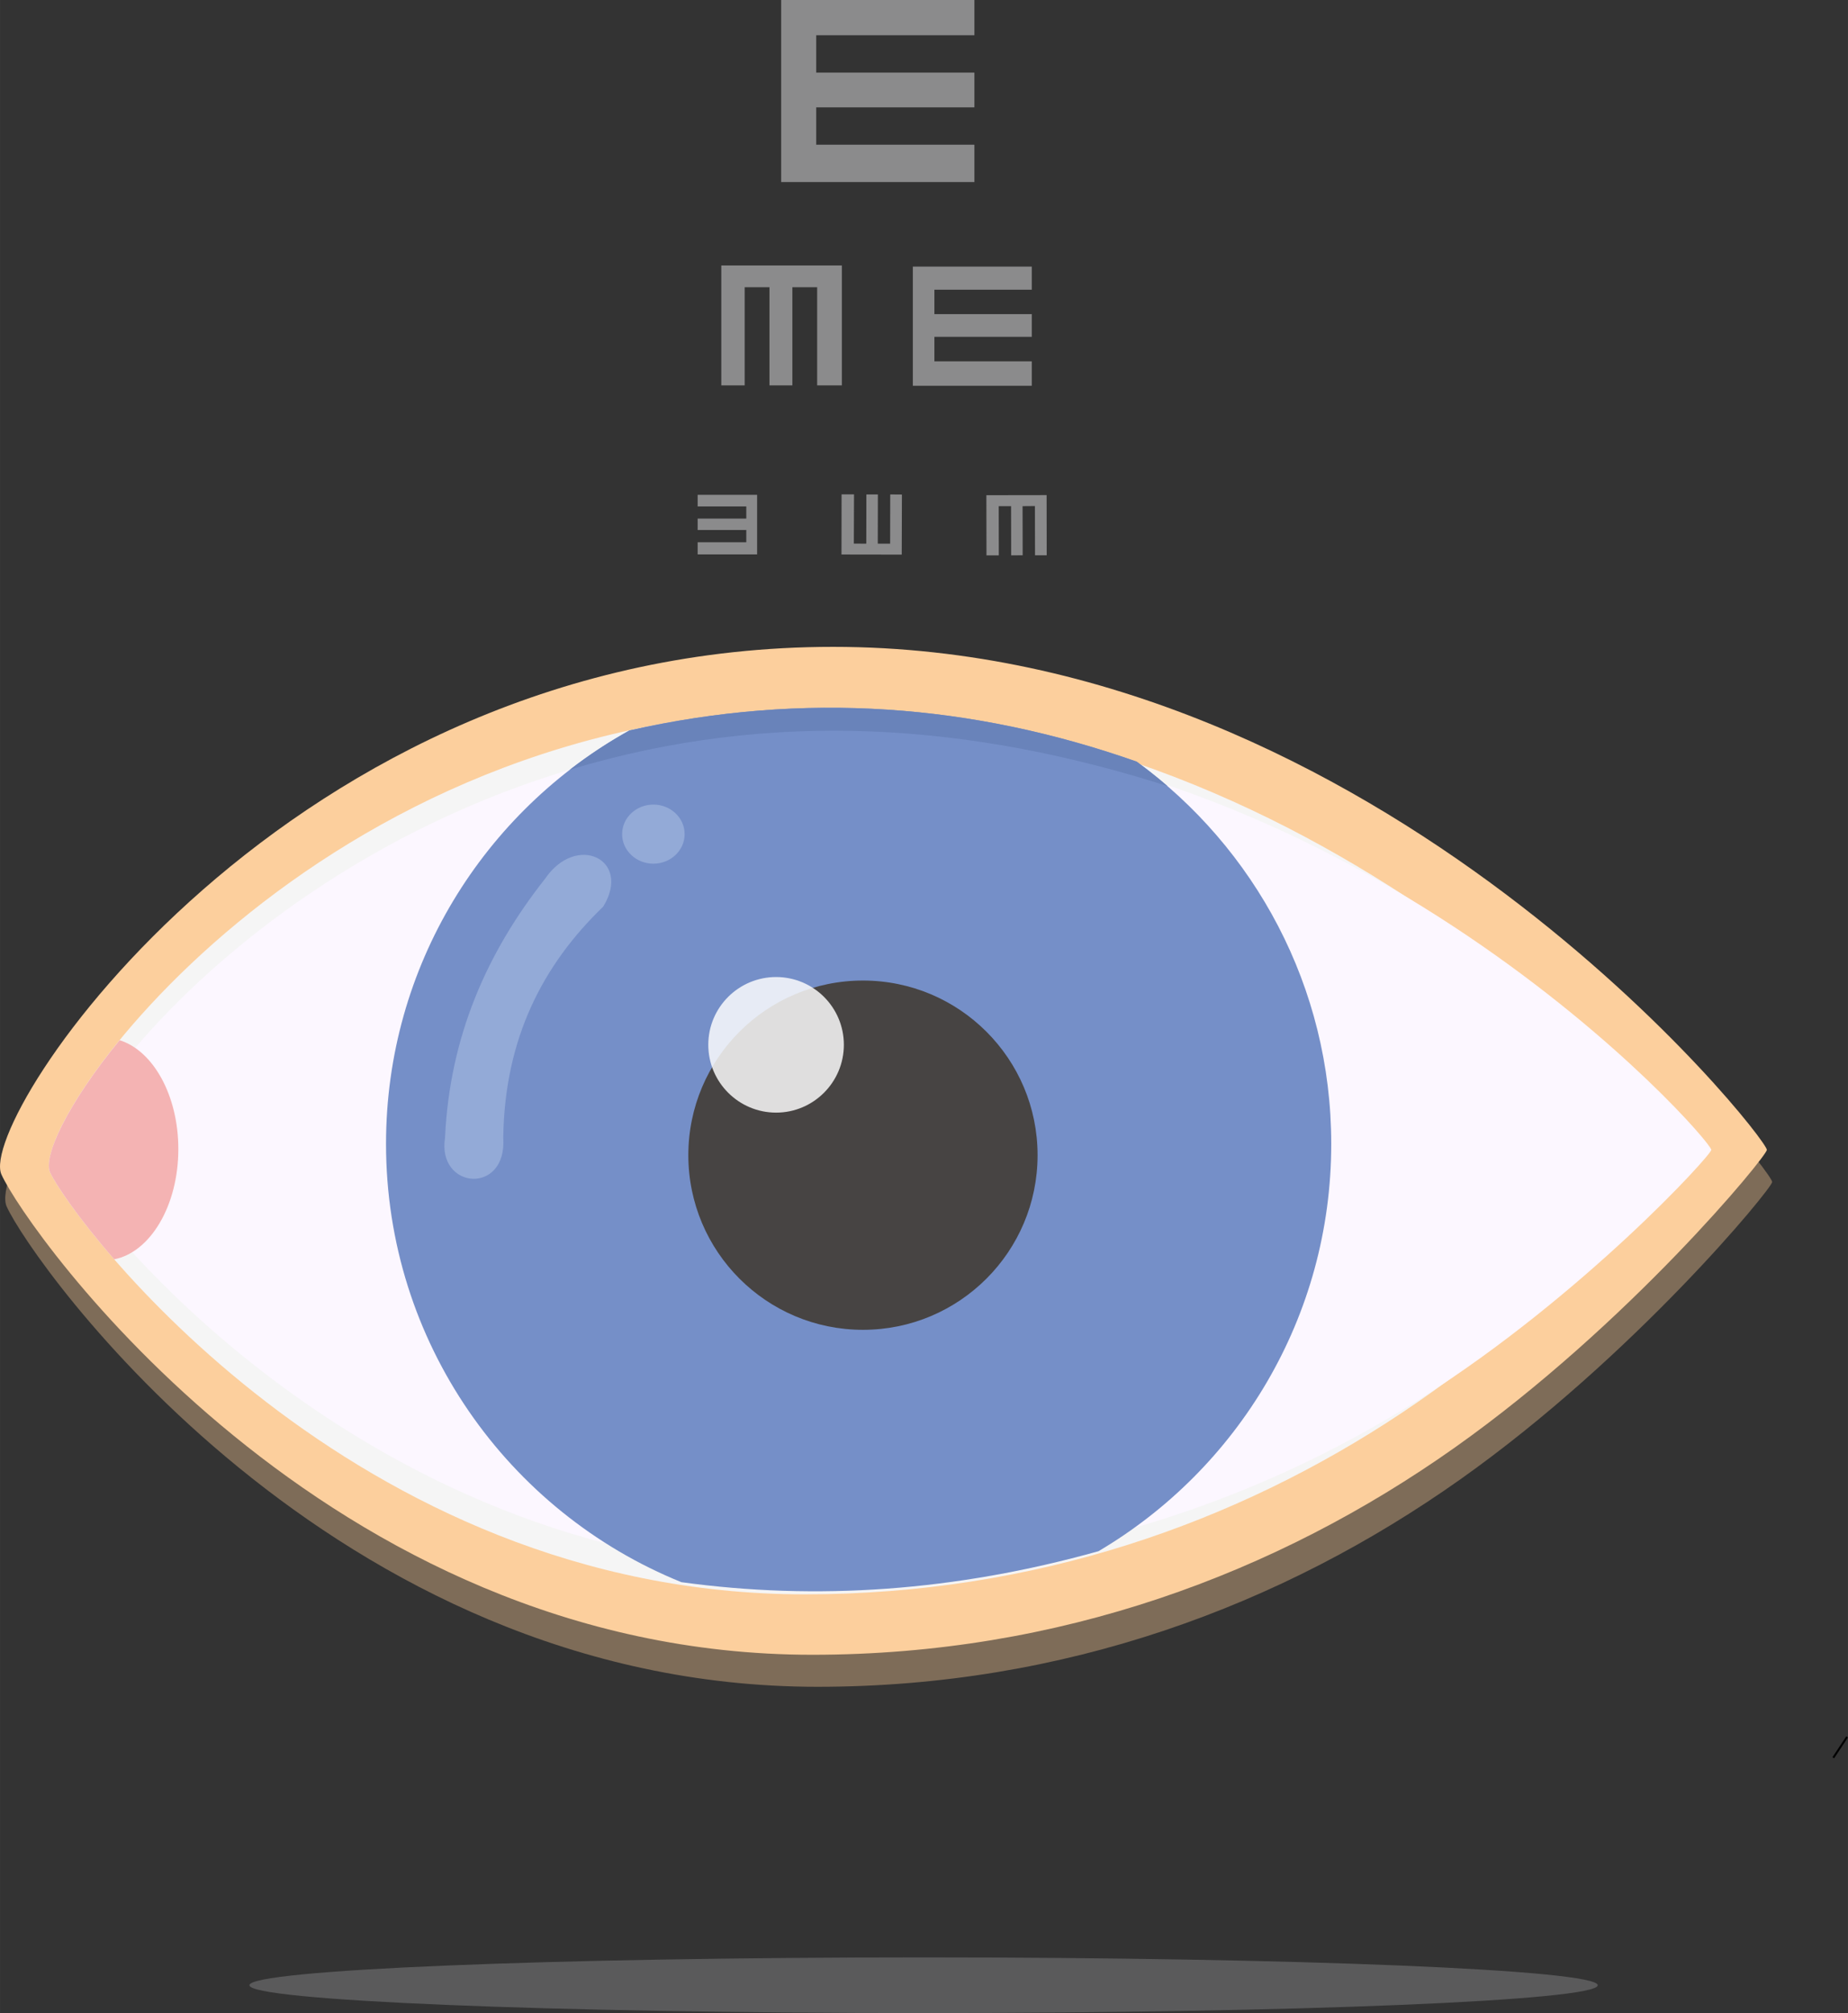 <?xml version="1.0" encoding="UTF-8"?>
<!DOCTYPE svg PUBLIC "-//W3C//DTD SVG 1.1//EN" "http://www.w3.org/Graphics/SVG/1.1/DTD/svg11.dtd">
<!-- Creator: CorelDRAW X8 -->
<svg xmlns="http://www.w3.org/2000/svg" xml:space="preserve" width="18.759cm" height="20.433cm" version="1.1" style="shape-rendering:geometricPrecision; text-rendering:geometricPrecision; image-rendering:optimizeQuality; fill-rule:evenodd; clip-rule:evenodd"
viewBox="0 0 19451 21187"
 xmlns:xlink="http://www.w3.org/1999/xlink">
 <rect x="0" y="0" width="19451" height="21187" fill="#333333" stroke="none"/>
 <defs>
  <style type="text/css">
   <![CDATA[
    .str0 {stroke:black;stroke-width:20.738}
    .fil10 {fill:none}
    .fil12 {fill:#8B8B8C}
    .fil6 {fill:#474443}
    .fil11 {fill:#F4B3B3}
    .fil8 {fill:#93AAD7}
    .fil9 {fill:#93AAD7}
    .fil4 {fill:#758FC8}
    .fil5 {fill:#6983BA}
    .fil2 {fill:whitesmoke}
    .fil1 {fill:#FCCF9D}
    .fil3 {fill:#FCF7FF}
    .fil13 {fill:#8B8B8C;fill-opacity:0.451}
    .fil0 {fill:#D9B285;fill-opacity:0.451}
    .fil7 {fill:#FEFEFE;fill-opacity:0.831}
   ]]>
  </style>
 </defs>
 <g id="Layer_x0020_1">
  <g id="_202148656">
   <g>
    <path class="fil0" d="M8605 17753c2598,0 4886,-853 6764,-2182 1830,-1295 3284,-3065 3284,-3131 0,-135 -4077,-5295 -9828,-5295 -5752,0 -9019,4964 -8755,5553 265,589 3406,5055 8535,5055z"/>
    <path class="fil1" d="M8550 17416c2598,0 4886,-853 6764,-2182 1830,-1295 3283,-3065 3283,-3132 0,-135 -4077,-5294 -9828,-5294 -5751,0 -9019,4964 -8754,5553 264,589 3406,5055 8535,5055z"/>
    <path class="fil2" d="M8469 16780c2417,0 4546,-749 6293,-1915 1702,-1137 3054,-2691 3054,-2750 0,-118 -3793,-4649 -9143,-4649 -5351,0 -8391,4359 -8145,4876 246,517 3169,4438 7941,4438z"/>
    <path class="fil3" d="M8665 16538c2417,0 4545,-712 6293,-1822 1702,-1080 3054,-2558 3054,-2614 0,-113 -3793,-4420 -9143,-4420 -5351,0 -8391,4144 -8145,4636 246,492 3169,4220 7941,4220z"/>
    <path class="fil4" d="M11964 8016c1241,905 2048,2370 2048,4023 0,1826 -984,3422 -2450,4287 -1507,422 -2969,521 -4390,326 -1823,-738 -3109,-2525 -3109,-4613 0,-1872 1034,-3502 2562,-4351 1838,-415 3615,-279 5339,328z"/>
    <path class="fil5" d="M11964 8016c112,82 220,167 324,257 -2057,-656 -4147,-818 -6289,-173 198,-153 407,-291 626,-412 1838,-415 3615,-279 5339,328z"/>
    <circle class="fil6" cx="9083" cy="12158" r="1838"/>
    <path class="fil7" d="M8169 10283c393,0 713,319 713,713 0,394 -320,714 -713,714 -394,0 -714,-320 -714,-714 0,-394 320,-713 714,-713z"/>
    <path class="fil8" d="M5736 9250c332,-488 917,-203 613,292 -636,613 -1038,1388 -1052,2433 41,605 -698,545 -613,0 49,-1066 442,-1952 1052,-2725z"/>
    <ellipse class="fil9" cx="6877" cy="8779" rx="329" ry="311"/>
    <line class="fil10 str0" x1="19296" y1="18500" x2="19442" y2= "18280" />
    <path class="fil11" d="M1259 10948c-555,677 -809,1230 -731,1394 62,129 291,472 674,912 381,-75 675,-566 675,-1160 0,-565 -265,-1036 -618,-1146z"/>
   </g>
   <polygon class="fil12" points="8222,0 10256,0 10256,371 8591,371 8591,764 10256,764 10256,1130 8591,1130 8591,1523 10256,1523 10256,1916 8222,1916 "/>
   <polygon class="fil12" points="7592,2794 7592,4056 7838,4056 7838,3023 8099,3023 8099,4056 8340,4056 8340,3023 8601,3023 8601,4056 8861,4056 8861,2794 "/>
   <polygon class="fil12" points="9608,2806 10860,2806 10860,3049 9835,3049 9835,3306 10860,3306 10860,3545 9835,3545 9835,3803 10860,3803 10860,4060 9608,4060 "/>
   <polygon class="fil12" points="7969,5208 7343,5208 7343,5330 7855,5330 7855,5458 7343,5458 7343,5578 7855,5578 7855,5707 7343,5707 7343,5835 7969,5835 "/>
   <polygon class="fil12" points="9491,5837 9493,5205 9370,5204 9369,5722 9239,5722 9240,5204 9119,5204 9118,5722 8987,5721 8989,5203 8858,5203 8857,5836 "/>
   <polygon class="fil12" points="11016,5211 11017,5844 10894,5844 10893,5326 10763,5327 10764,5844 10643,5845 10642,5327 10512,5327 10513,5845 10383,5845 10382,5212 "/>
   <path class="fil13" d="M9721 20601c3919,0 7096,131 7096,293 0,162 -3177,293 -7096,293 -3919,0 -7096,-131 -7096,-293 0,-162 3177,-293 7096,-293z"/>
  </g>
 </g>
</svg>
